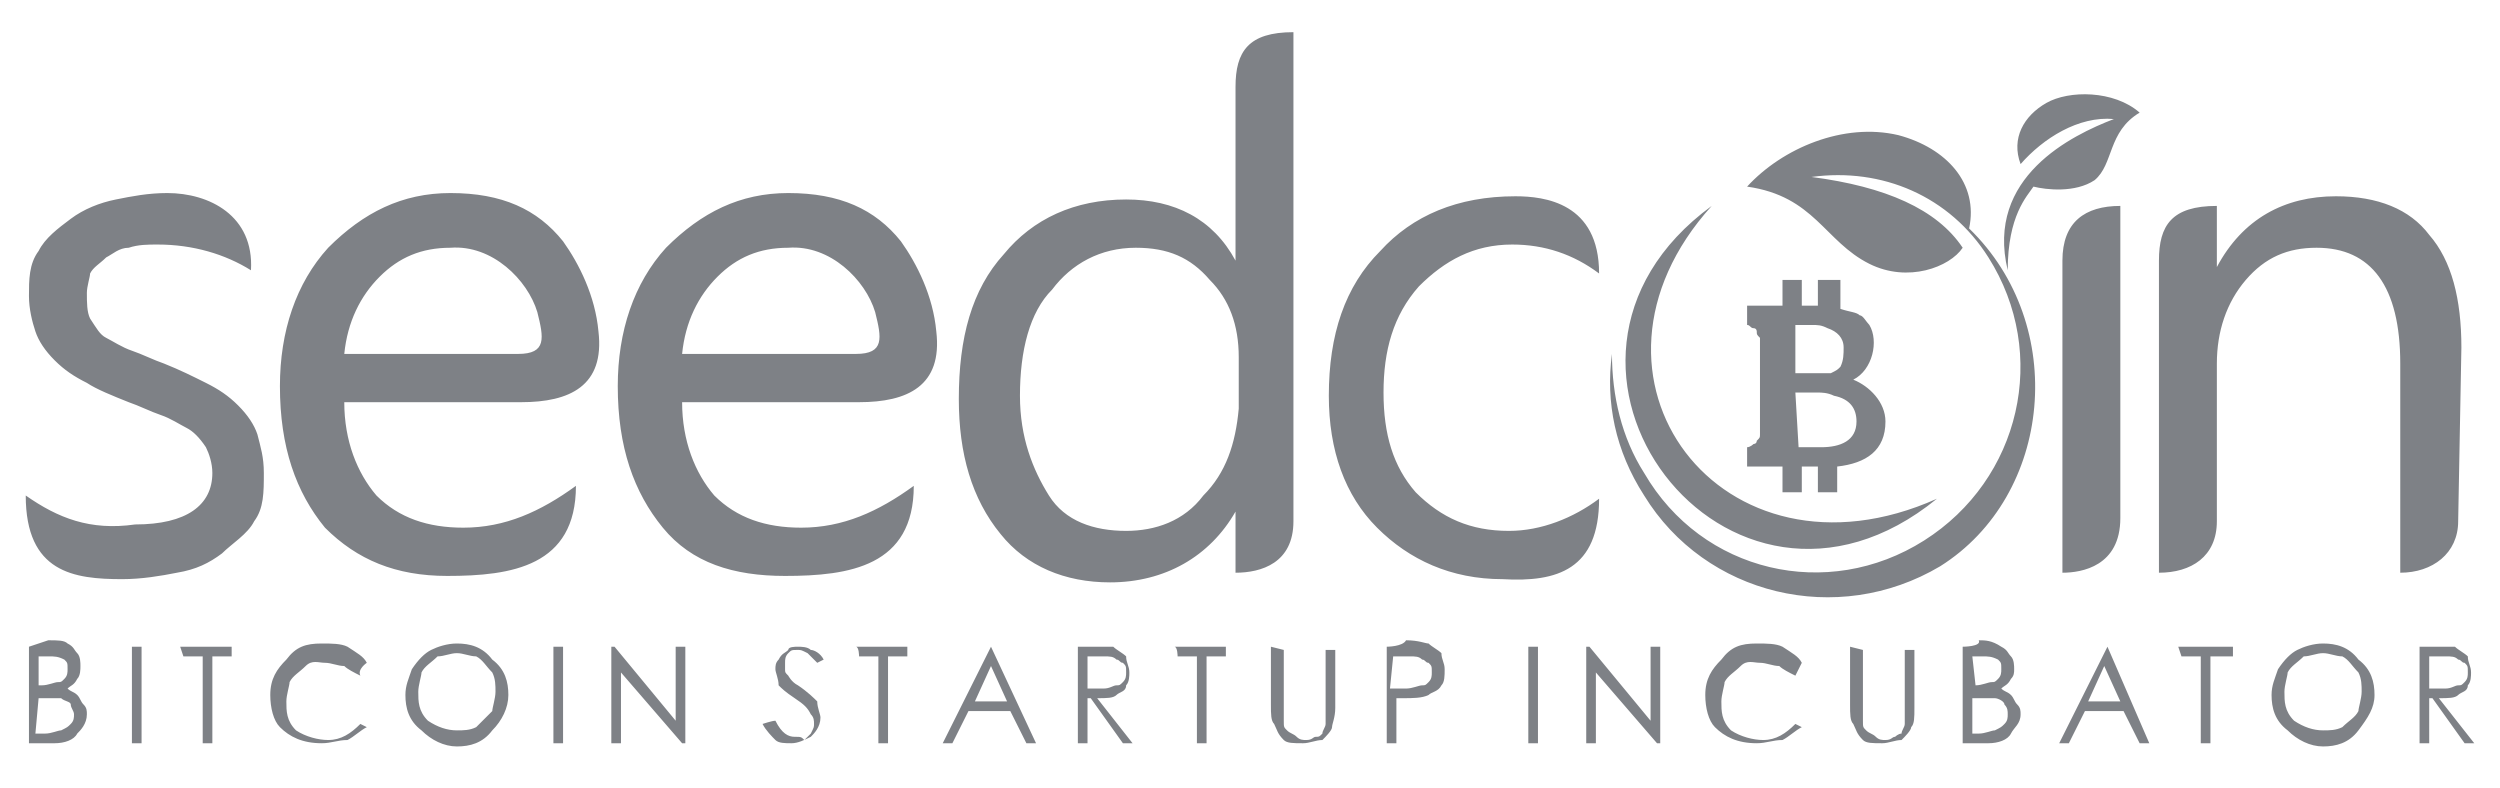 <?xml version="1.0" encoding="utf-8"?>
<!-- Generator: Adobe Illustrator 18.1.1, SVG Export Plug-In . SVG Version: 6.00 Build 0)  -->
<!DOCTYPE svg PUBLIC "-//W3C//DTD SVG 1.1//EN" "http://www.w3.org/Graphics/SVG/1.1/DTD/svg11.dtd">
<svg version="1.1" id="Layer_1" xmlns="http://www.w3.org/2000/svg" xmlns:xlink="http://www.w3.org/1999/xlink" x="0px" y="0px"
	 width="77.7px" height="24.5px" viewBox="-73.8 139 77.7 24.5" enable-background="new -73.8 139 77.7 24.5" xml:space="preserve">
<path fill="#7E8186" d="M-11,144.1c-0.3-0.8,0.1-1.5,0.8-1.9s2.1-0.4,2.9,0.3c-1,0.6-0.8,1.6-1.4,2.1c-0.6,0.4-1.5,0.3-1.9,0.2
	c-0.2,0.3-0.8,0.9-0.8,2.6c-0.7-2.9,2-4.2,3.3-4.7C-9.2,142.6-10.3,143.3-11,144.1z M-73,154.4c0,2.4,1.5,2.6,3,2.6
	c0.6,0,1.2-0.1,1.7-0.2c0.6-0.1,1-0.3,1.4-0.6c0.3-0.3,0.8-0.6,1-1c0.3-0.4,0.3-0.9,0.3-1.5c0-0.5-0.1-0.8-0.2-1.2
	c-0.1-0.3-0.3-0.6-0.6-0.9c-0.3-0.3-0.6-0.5-1-0.7s-0.8-0.4-1.3-0.6c-0.3-0.1-0.7-0.3-1-0.4c-0.3-0.1-0.6-0.3-0.8-0.4
	c-0.2-0.1-0.3-0.3-0.5-0.6c-0.1-0.2-0.1-0.5-0.1-0.8c0-0.2,0.1-0.5,0.1-0.6c0.1-0.2,0.3-0.3,0.5-0.5c0.2-0.1,0.4-0.3,0.7-0.3
	c0.3-0.1,0.6-0.1,0.9-0.1c1.1,0,2.1,0.3,2.9,0.8c0.1-1.7-1.3-2.4-2.6-2.4c-0.6,0-1.1,0.1-1.6,0.2s-1,0.3-1.4,0.6s-0.8,0.6-1,1
	c-0.3,0.4-0.3,0.9-0.3,1.4c0,0.4,0.1,0.8,0.2,1.1c0.1,0.3,0.3,0.6,0.6,0.9c0.3,0.3,0.6,0.5,1,0.7c0.3,0.2,0.8,0.4,1.3,0.6
	c0.3,0.1,0.7,0.3,1,0.4c0.3,0.1,0.6,0.3,0.8,0.4c0.2,0.1,0.4,0.3,0.6,0.6c0.1,0.2,0.2,0.5,0.2,0.8c0,1-0.8,1.6-2.4,1.6
	C-71,155.5-72,155.1-73,154.4z M-57.6,151.5c1.5,0,2.6-0.5,2.4-2.2c-0.1-1.1-0.6-2.1-1.1-2.8c-0.8-1-1.9-1.5-3.5-1.5
	c-1.5,0-2.7,0.6-3.8,1.7c-1,1.1-1.5,2.6-1.5,4.3c0,1.9,0.5,3.3,1.4,4.4c1,1,2.2,1.5,3.8,1.5c2,0,4-0.3,4-2.8
	c-1.1,0.8-2.2,1.3-3.5,1.3c-1.1,0-2-0.3-2.7-1c-0.6-0.7-1-1.7-1-2.9C-63.2,151.5-57.6,151.5-57.6,151.5z M-57.1,148.7
	c0.2,0.8,0.3,1.3-0.6,1.3h-5.4c0.1-1,0.5-1.8,1.1-2.4c0.6-0.6,1.3-0.9,2.2-0.9C-58.5,146.6-57.4,147.7-57.1,148.7z M-47.1,151.5
	c1.5,0,2.6-0.5,2.4-2.2c-0.1-1.1-0.6-2.1-1.1-2.8c-0.8-1-1.9-1.5-3.5-1.5c-1.5,0-2.7,0.6-3.8,1.7c-1,1.1-1.5,2.6-1.5,4.3
	c0,1.9,0.5,3.3,1.4,4.4s2.2,1.5,3.8,1.5c2,0,4-0.3,4-2.8c-1.1,0.8-2.2,1.3-3.5,1.3c-1.1,0-2-0.3-2.7-1c-0.6-0.7-1-1.7-1-2.9
	C-52.8,151.5-47.1,151.5-47.1,151.5z M-46.6,148.7c0.2,0.8,0.3,1.3-0.6,1.3h-5.4c0.1-1,0.5-1.8,1.1-2.4c0.6-0.6,1.3-0.9,2.2-0.9
	C-48,146.6-46.9,147.7-46.6,148.7z M-33.6,155.2V140c-1.4,0-1.8,0.6-1.8,1.7v5.4l0,0c-0.7-1.3-1.9-1.9-3.4-1.9
	c-1.6,0-2.9,0.6-3.8,1.7c-1,1.1-1.4,2.6-1.4,4.5c0,1.7,0.4,3.1,1.3,4.2c0.8,1,2,1.5,3.4,1.5c1.7,0,3.1-0.8,3.9-2.2l0,0v1.9
	C-34.6,156.8-33.6,156.5-33.6,155.2L-33.6,155.2z M-36.4,154.4c-0.6,0.8-1.5,1.1-2.4,1.1c-1,0-1.9-0.3-2.4-1.1s-0.9-1.8-0.9-3.1
	c0-1.4,0.3-2.6,1-3.3c0.6-0.8,1.5-1.3,2.6-1.3c1,0,1.7,0.3,2.3,1c0.6,0.6,0.9,1.4,0.9,2.4v1.6C-35.4,152.8-35.7,153.7-36.4,154.4
	L-36.4,154.4z M-24.1,154.5c-0.8,0.6-1.8,1-2.8,1c-1.2,0-2.1-0.4-2.9-1.2c-0.7-0.8-1-1.8-1-3.1s0.3-2.4,1.1-3.3
	c0.8-0.8,1.7-1.3,2.9-1.3c1,0,1.9,0.3,2.7,0.9c0-2.2-1.7-2.4-2.6-2.4c-1.8,0-3.2,0.6-4.2,1.7c-1.1,1.1-1.6,2.6-1.6,4.5
	c0,1.7,0.5,3.1,1.5,4.1c1,1,2.3,1.6,3.9,1.6C-25.4,157.1-24.1,156.7-24.1,154.5L-24.1,154.5z M-7.9,145.4c-1.1,0-1.8,0.5-1.8,1.7
	v9.7c0.6,0,1.8-0.2,1.8-1.7V145.4z M2.7,149.8c0-1.5-0.3-2.7-1-3.5c-0.6-0.8-1.6-1.2-2.9-1.2c-1.6,0-2.9,0.7-3.7,2.2h0v-1.9
	c-1.4,0-1.8,0.6-1.8,1.7v9.7c1,0,1.8-0.5,1.8-1.6v-4.9c0-1,0.3-1.9,0.9-2.6c0.6-0.7,1.3-1,2.2-1c1.7,0,2.6,1.2,2.6,3.6v6.5
	c1,0,1.8-0.6,1.8-1.6L2.7,149.8L2.7,149.8z M-72.9,159.1v3h0.8c0.3,0,0.6-0.1,0.7-0.3c0.1-0.1,0.3-0.3,0.3-0.6c0-0.1,0-0.2-0.1-0.3
	s-0.1-0.2-0.2-0.3s-0.2-0.1-0.3-0.2c0.1-0.1,0.2-0.1,0.3-0.3c0.1-0.1,0.1-0.3,0.1-0.4s0-0.3-0.1-0.4c-0.1-0.1-0.1-0.2-0.3-0.3
	c-0.1-0.1-0.3-0.1-0.6-0.1L-72.9,159.1L-72.9,159.1z M-72.6,159.4h0.3c0.2,0,0.3,0,0.5,0.1c0.1,0.1,0.1,0.1,0.1,0.3
	c0,0.1,0,0.2-0.1,0.3s-0.1,0.1-0.2,0.1c-0.1,0-0.3,0.1-0.5,0.1h-0.1C-72.6,160.3-72.6,159.4-72.6,159.4z M-72.6,160.7L-72.6,160.7
	c0.4,0,0.5,0,0.7,0c0.1,0.1,0.3,0.1,0.3,0.2s0.1,0.2,0.1,0.3s0,0.2-0.1,0.3s-0.1,0.1-0.3,0.2c-0.1,0-0.3,0.1-0.5,0.1h-0.3
	L-72.6,160.7L-72.6,160.7z M-69.7,159.1v3h0.3v-3H-69.7z M-68.1,159.4h0.6v2.7h0.3v-2.7h0.6v-0.3h-1.6L-68.1,159.4L-68.1,159.4z
	 M-62.4,159.6c-0.1-0.2-0.3-0.3-0.6-0.5c-0.2-0.1-0.5-0.1-0.8-0.1c-0.5,0-0.8,0.1-1.1,0.5c-0.3,0.3-0.5,0.6-0.5,1.1
	c0,0.4,0.1,0.8,0.3,1c0.3,0.3,0.7,0.5,1.3,0.5c0.3,0,0.5-0.1,0.8-0.1c0.2-0.1,0.4-0.3,0.6-0.4l-0.2-0.1c-0.3,0.3-0.6,0.5-1,0.5
	c-0.3,0-0.7-0.1-1-0.3c-0.3-0.3-0.3-0.6-0.3-0.9c0-0.2,0.1-0.5,0.1-0.6c0.1-0.2,0.3-0.3,0.5-0.5c0.2-0.2,0.4-0.1,0.6-0.1
	c0.2,0,0.4,0.1,0.6,0.1c0.1,0.1,0.3,0.2,0.5,0.3C-62.7,159.8-62.4,159.6-62.4,159.6z M-59.6,159c-0.3,0-0.6,0.1-0.8,0.2
	c-0.2,0.1-0.4,0.3-0.6,0.6c-0.1,0.3-0.2,0.5-0.2,0.8c0,0.4,0.1,0.8,0.5,1.1c0.3,0.3,0.7,0.5,1.1,0.5s0.8-0.1,1.1-0.5
	c0.3-0.3,0.5-0.7,0.5-1.1s-0.1-0.8-0.5-1.1C-58.8,159.1-59.2,159-59.6,159z M-59.6,159.3c0.2,0,0.4,0.1,0.6,0.1
	c0.2,0.1,0.3,0.3,0.5,0.5c0.1,0.2,0.1,0.4,0.1,0.6c0,0.2-0.1,0.5-0.1,0.6c-0.1,0.1-0.3,0.3-0.5,0.5c-0.2,0.1-0.4,0.1-0.6,0.1
	c-0.3,0-0.6-0.1-0.9-0.3c-0.3-0.3-0.3-0.6-0.3-0.9c0-0.2,0.1-0.5,0.1-0.6c0.1-0.2,0.3-0.3,0.5-0.5C-60,159.4-59.8,159.3-59.6,159.3z
	 M-56.6,159.1v3h0.3v-3H-56.6z M-54.8,162.1h0.3v-2.2l1.9,2.2h0.1v-3h-0.3v2.3l-1.9-2.3h-0.1V162.1L-54.8,162.1z M-50.1,161.5
	c0.1,0.2,0.3,0.4,0.4,0.5c0.1,0.1,0.3,0.1,0.5,0.1s0.4-0.1,0.6-0.2c0.1-0.1,0.3-0.3,0.3-0.6c0-0.1-0.1-0.3-0.1-0.5
	c-0.1-0.1-0.3-0.3-0.6-0.5c-0.2-0.1-0.3-0.3-0.3-0.3c-0.1-0.1-0.1-0.1-0.1-0.2c0-0.1,0-0.1,0-0.2c0-0.1,0-0.2,0.1-0.3
	c0.1-0.1,0.1-0.1,0.3-0.1c0.1,0,0.1,0,0.3,0.1c0.1,0.1,0.1,0.1,0.3,0.3l0.2-0.1c-0.1-0.2-0.3-0.3-0.4-0.3c-0.1-0.1-0.3-0.1-0.4-0.1
	c-0.1,0-0.3,0-0.3,0.1c-0.1,0.1-0.2,0.1-0.3,0.3c-0.1,0.1-0.1,0.2-0.1,0.3s0.1,0.3,0.1,0.5c0.1,0.1,0.2,0.2,0.5,0.4s0.4,0.3,0.5,0.5
	c0.1,0.1,0.1,0.2,0.1,0.3s0,0.1-0.1,0.3c-0.1,0.1-0.1,0.1-0.2,0.2c-0.1-0.1-0.1-0.1-0.3-0.1s-0.4-0.1-0.6-0.5
	C-49.8,161.4-50.1,161.5-50.1,161.5z M-47.1,159.4h0.6v2.7h0.3v-2.7h0.6v-0.3h-1.6C-47.1,159.1-47.1,159.4-47.1,159.4z M-43,159.1
	L-43,159.1l-1.5,3h0.3l0.5-1h1.3l0.5,1h0.3L-43,159.1L-43,159.1z M-43,159.7l0.5,1.1h-1C-43.5,160.8-43,159.7-43,159.7z
	 M-40.3,159.1v3h0.3v-1.4h0.1l1,1.4h0.3l-1.1-1.4c0.3,0,0.5,0,0.6-0.1c0.1-0.1,0.3-0.1,0.3-0.3c0.1-0.1,0.1-0.3,0.1-0.4
	c0-0.2-0.1-0.3-0.1-0.5c-0.1-0.1-0.3-0.2-0.4-0.3c-0.1,0-0.3,0-0.7,0H-40.3L-40.3,159.1z M-40,159.4h0.5c0.2,0,0.3,0,0.4,0.1
	c0.1,0,0.1,0.1,0.2,0.1c0.1,0.1,0.1,0.1,0.1,0.3c0,0.1,0,0.2-0.1,0.3c-0.1,0.1-0.1,0.1-0.2,0.1c-0.1,0-0.2,0.1-0.4,0.1H-40V159.4
	L-40,159.4z M-37.2,159.4h0.6v2.7h0.3v-2.7h0.6v-0.3h-1.6C-37.2,159.1-37.2,159.4-37.2,159.4z M-34.3,159.1v1.8c0,0.3,0,0.5,0.1,0.6
	c0.1,0.2,0.1,0.3,0.3,0.5c0.1,0.1,0.3,0.1,0.6,0.1c0.2,0,0.4-0.1,0.6-0.1c0.1-0.1,0.3-0.3,0.3-0.4s0.1-0.3,0.1-0.6v-1.8h-0.3v1.8
	c0,0.2,0,0.4,0,0.5s-0.1,0.2-0.1,0.3c-0.1,0.1-0.1,0.1-0.2,0.1s-0.1,0.1-0.3,0.1c-0.1,0-0.2,0-0.3-0.1c-0.1-0.1-0.2-0.1-0.3-0.2
	c-0.1-0.1-0.1-0.1-0.1-0.3v-2.2L-34.3,159.1L-34.3,159.1z M-30.7,159.1v3h0.3v-1.4h0.2c0.3,0,0.6,0,0.8-0.1c0.1-0.1,0.3-0.1,0.4-0.3
	c0.1-0.1,0.1-0.3,0.1-0.5s-0.1-0.3-0.1-0.5c-0.1-0.1-0.3-0.2-0.4-0.3c-0.1,0-0.3-0.1-0.7-0.1C-30.2,159.1-30.7,159.1-30.7,159.1z
	 M-30.5,159.4h0.5c0.2,0,0.3,0,0.4,0.1c0.1,0,0.1,0.1,0.2,0.1c0.1,0.1,0.1,0.1,0.1,0.3c0,0.1,0,0.2-0.1,0.3s-0.1,0.1-0.2,0.1
	s-0.3,0.1-0.5,0.1h-0.5L-30.5,159.4L-30.5,159.4L-30.5,159.4z M-26.3,159.1v3h0.3v-3H-26.3z M-24.5,162.1h0.3v-2.2l1.9,2.2h0.1v-3
	h-0.3v2.3l-1.9-2.3h-0.1L-24.5,162.1L-24.5,162.1z M-17.8,159.6c-0.1-0.2-0.3-0.3-0.6-0.5c-0.2-0.1-0.5-0.1-0.8-0.1
	c-0.5,0-0.8,0.1-1.1,0.5c-0.3,0.3-0.5,0.6-0.5,1.1c0,0.4,0.1,0.8,0.3,1c0.3,0.3,0.7,0.5,1.3,0.5c0.3,0,0.5-0.1,0.8-0.1
	c0.2-0.1,0.4-0.3,0.6-0.4l-0.2-0.1c-0.3,0.3-0.6,0.5-1,0.5c-0.3,0-0.7-0.1-1-0.3c-0.3-0.3-0.3-0.6-0.3-0.9c0-0.2,0.1-0.5,0.1-0.6
	c0.1-0.2,0.3-0.3,0.5-0.5c0.2-0.2,0.4-0.1,0.6-0.1c0.2,0,0.4,0.1,0.6,0.1c0.1,0.1,0.3,0.2,0.5,0.3L-17.8,159.6L-17.8,159.6z
	 M-16.3,159.1v1.8c0,0.3,0,0.5,0.1,0.6c0.1,0.2,0.1,0.3,0.3,0.5c0.1,0.1,0.3,0.1,0.6,0.1c0.2,0,0.4-0.1,0.6-0.1
	c0.1-0.1,0.3-0.3,0.3-0.4c0.1-0.1,0.1-0.3,0.1-0.6v-1.8h-0.3v1.8c0,0.2,0,0.4,0,0.5s-0.1,0.2-0.1,0.3c-0.1,0-0.2,0.1-0.2,0.1
	c-0.1,0-0.1,0.1-0.3,0.1c-0.1,0-0.2,0-0.3-0.1c-0.1-0.1-0.2-0.1-0.3-0.2c-0.1-0.1-0.1-0.1-0.1-0.3v-2.2L-16.3,159.1L-16.3,159.1z
	 M-12.8,159.1v3h0.8c0.3,0,0.6-0.1,0.7-0.3c0.1-0.2,0.3-0.3,0.3-0.6c0-0.1,0-0.2-0.1-0.3c-0.1-0.1-0.1-0.2-0.2-0.3
	c-0.1-0.1-0.2-0.1-0.3-0.2c0.1-0.1,0.2-0.1,0.3-0.3c0.1-0.1,0.1-0.2,0.1-0.3s0-0.3-0.1-0.4c-0.1-0.1-0.1-0.2-0.3-0.3
	c-0.3-0.2-0.5-0.2-0.7-0.2C-12.2,159.1-12.8,159.1-12.8,159.1z M-12.5,159.4h0.3c0.2,0,0.3,0,0.5,0.1c0.1,0.1,0.1,0.1,0.1,0.3
	c0,0.1,0,0.2-0.1,0.3c-0.1,0.1-0.1,0.1-0.2,0.1c-0.1,0-0.3,0.1-0.5,0.1h0L-12.5,159.4L-12.5,159.4z M-12.5,160.7L-12.5,160.7
	c0.4,0,0.5,0,0.7,0c0.1,0,0.3,0.1,0.3,0.2c0.1,0.1,0.1,0.2,0.1,0.3s0,0.2-0.1,0.3c-0.1,0.1-0.1,0.1-0.3,0.2c-0.1,0-0.3,0.1-0.5,0.1
	h-0.2V160.7L-12.5,160.7z M-8.3,159.1L-8.3,159.1l-1.5,3h0.3l0.5-1h1.2l0.5,1H-7L-8.3,159.1L-8.3,159.1z M-8.4,159.7l0.5,1.1h-1
	L-8.4,159.7z M-6,159.4h0.6v2.7h0.3v-2.7h0.7v-0.3h-1.7L-6,159.4L-6,159.4z M-1.6,159c-0.3,0-0.6,0.1-0.8,0.2
	c-0.2,0.1-0.4,0.3-0.6,0.6c-0.1,0.3-0.2,0.5-0.2,0.8c0,0.4,0.1,0.8,0.5,1.1c0.3,0.3,0.7,0.5,1.1,0.5s0.8-0.1,1.1-0.5
	s0.5-0.7,0.5-1.1s-0.1-0.8-0.5-1.1C-0.8,159.1-1.2,159-1.6,159L-1.6,159z M-1.6,159.3c0.2,0,0.4,0.1,0.6,0.1
	c0.2,0.1,0.3,0.3,0.5,0.5c0.1,0.2,0.1,0.4,0.1,0.6c0,0.2-0.1,0.5-0.1,0.6c-0.1,0.2-0.3,0.3-0.5,0.5c-0.2,0.1-0.4,0.1-0.6,0.1
	c-0.3,0-0.6-0.1-0.9-0.3c-0.3-0.3-0.3-0.6-0.3-0.9c0-0.2,0.1-0.5,0.1-0.6c0.1-0.2,0.3-0.3,0.5-0.5C-2,159.4-1.8,159.3-1.6,159.3z
	 M1.4,159.1v3h0.3v-1.4h0.1l1,1.4h0.3L2,160.7c0.3,0,0.5,0,0.6-0.1s0.3-0.1,0.3-0.3C3,160.2,3,160,3,159.9c0-0.2-0.1-0.3-0.1-0.5
	c-0.1-0.1-0.3-0.2-0.4-0.3c-0.1,0-0.3,0-0.7,0H1.4L1.4,159.1L1.4,159.1z M2.2,159.4c0.2,0,0.3,0,0.4,0.1c0.1,0,0.1,0.1,0.2,0.1
	c0.1,0.1,0.1,0.1,0.1,0.3c0,0.1,0,0.2-0.1,0.3s-0.1,0.1-0.2,0.1s-0.2,0.1-0.4,0.1H1.7v-1L2.2,159.4L2.2,159.4z M-12.6,146.1
	c0.3-1.4-0.7-2.5-2.2-2.9c-1.7-0.4-3.6,0.4-4.7,1.6c2.1,0.3,2.4,1.7,3.8,2.4c1.2,0.6,2.5,0.1,2.9-0.5c-0.8-1.2-2.4-1.9-4.7-2.2
	c2.2-0.3,4.3,0.6,5.5,2.5c1.9,3,1,6.9-2,8.8s-6.9,1-8.7-2.1c-0.7-1.1-1-2.4-1-3.7c-0.2,1.5,0.1,3,1,4.4c1.9,3.1,6,4.1,9.2,2.2
	C-10,154.4-9.5,149.1-12.6,146.1z M-13.6,154.5c-6.7,3-11.8-3.8-7-9.1C-27.3,150.3-20.1,159.8-13.6,154.5z M-15.2,152.1
	c0-0.6-0.5-1.1-1-1.3c0.6-0.3,0.8-1.2,0.5-1.7c-0.1-0.1-0.2-0.3-0.3-0.3c-0.1-0.1-0.3-0.1-0.6-0.2v-0.9h-0.7v0.8h-0.5v-0.8h-0.6v0.8
	h-1.1v0.6c0.1,0,0.1,0.1,0.2,0.1s0.1,0.1,0.1,0.1c0,0.1,0,0.1,0.1,0.2v3c0,0.1,0,0.1-0.1,0.2c0,0.1-0.1,0.1-0.1,0.1
	s-0.1,0.1-0.2,0.1v0.6h1.1v0.8h0.6v-0.8h0.5v0.8h0.6v-0.8C-15.8,153.4-15.2,153-15.2,152.1z M-17.5,150.6H-18v-1.5h0.5
	c0.2,0,0.3,0,0.5,0.1c0.3,0.1,0.5,0.3,0.5,0.6c0,0.2,0,0.4-0.1,0.6c-0.1,0.1-0.1,0.1-0.3,0.2C-17.1,150.6-17.2,150.6-17.5,150.6
	L-17.5,150.6z M-18,151.2h0.7c0.1,0,0.3,0,0.5,0.1c0.5,0.1,0.7,0.4,0.7,0.8c0,0.6-0.5,0.8-1.1,0.8h-0.7L-18,151.2L-18,151.2z"/>
</svg>
